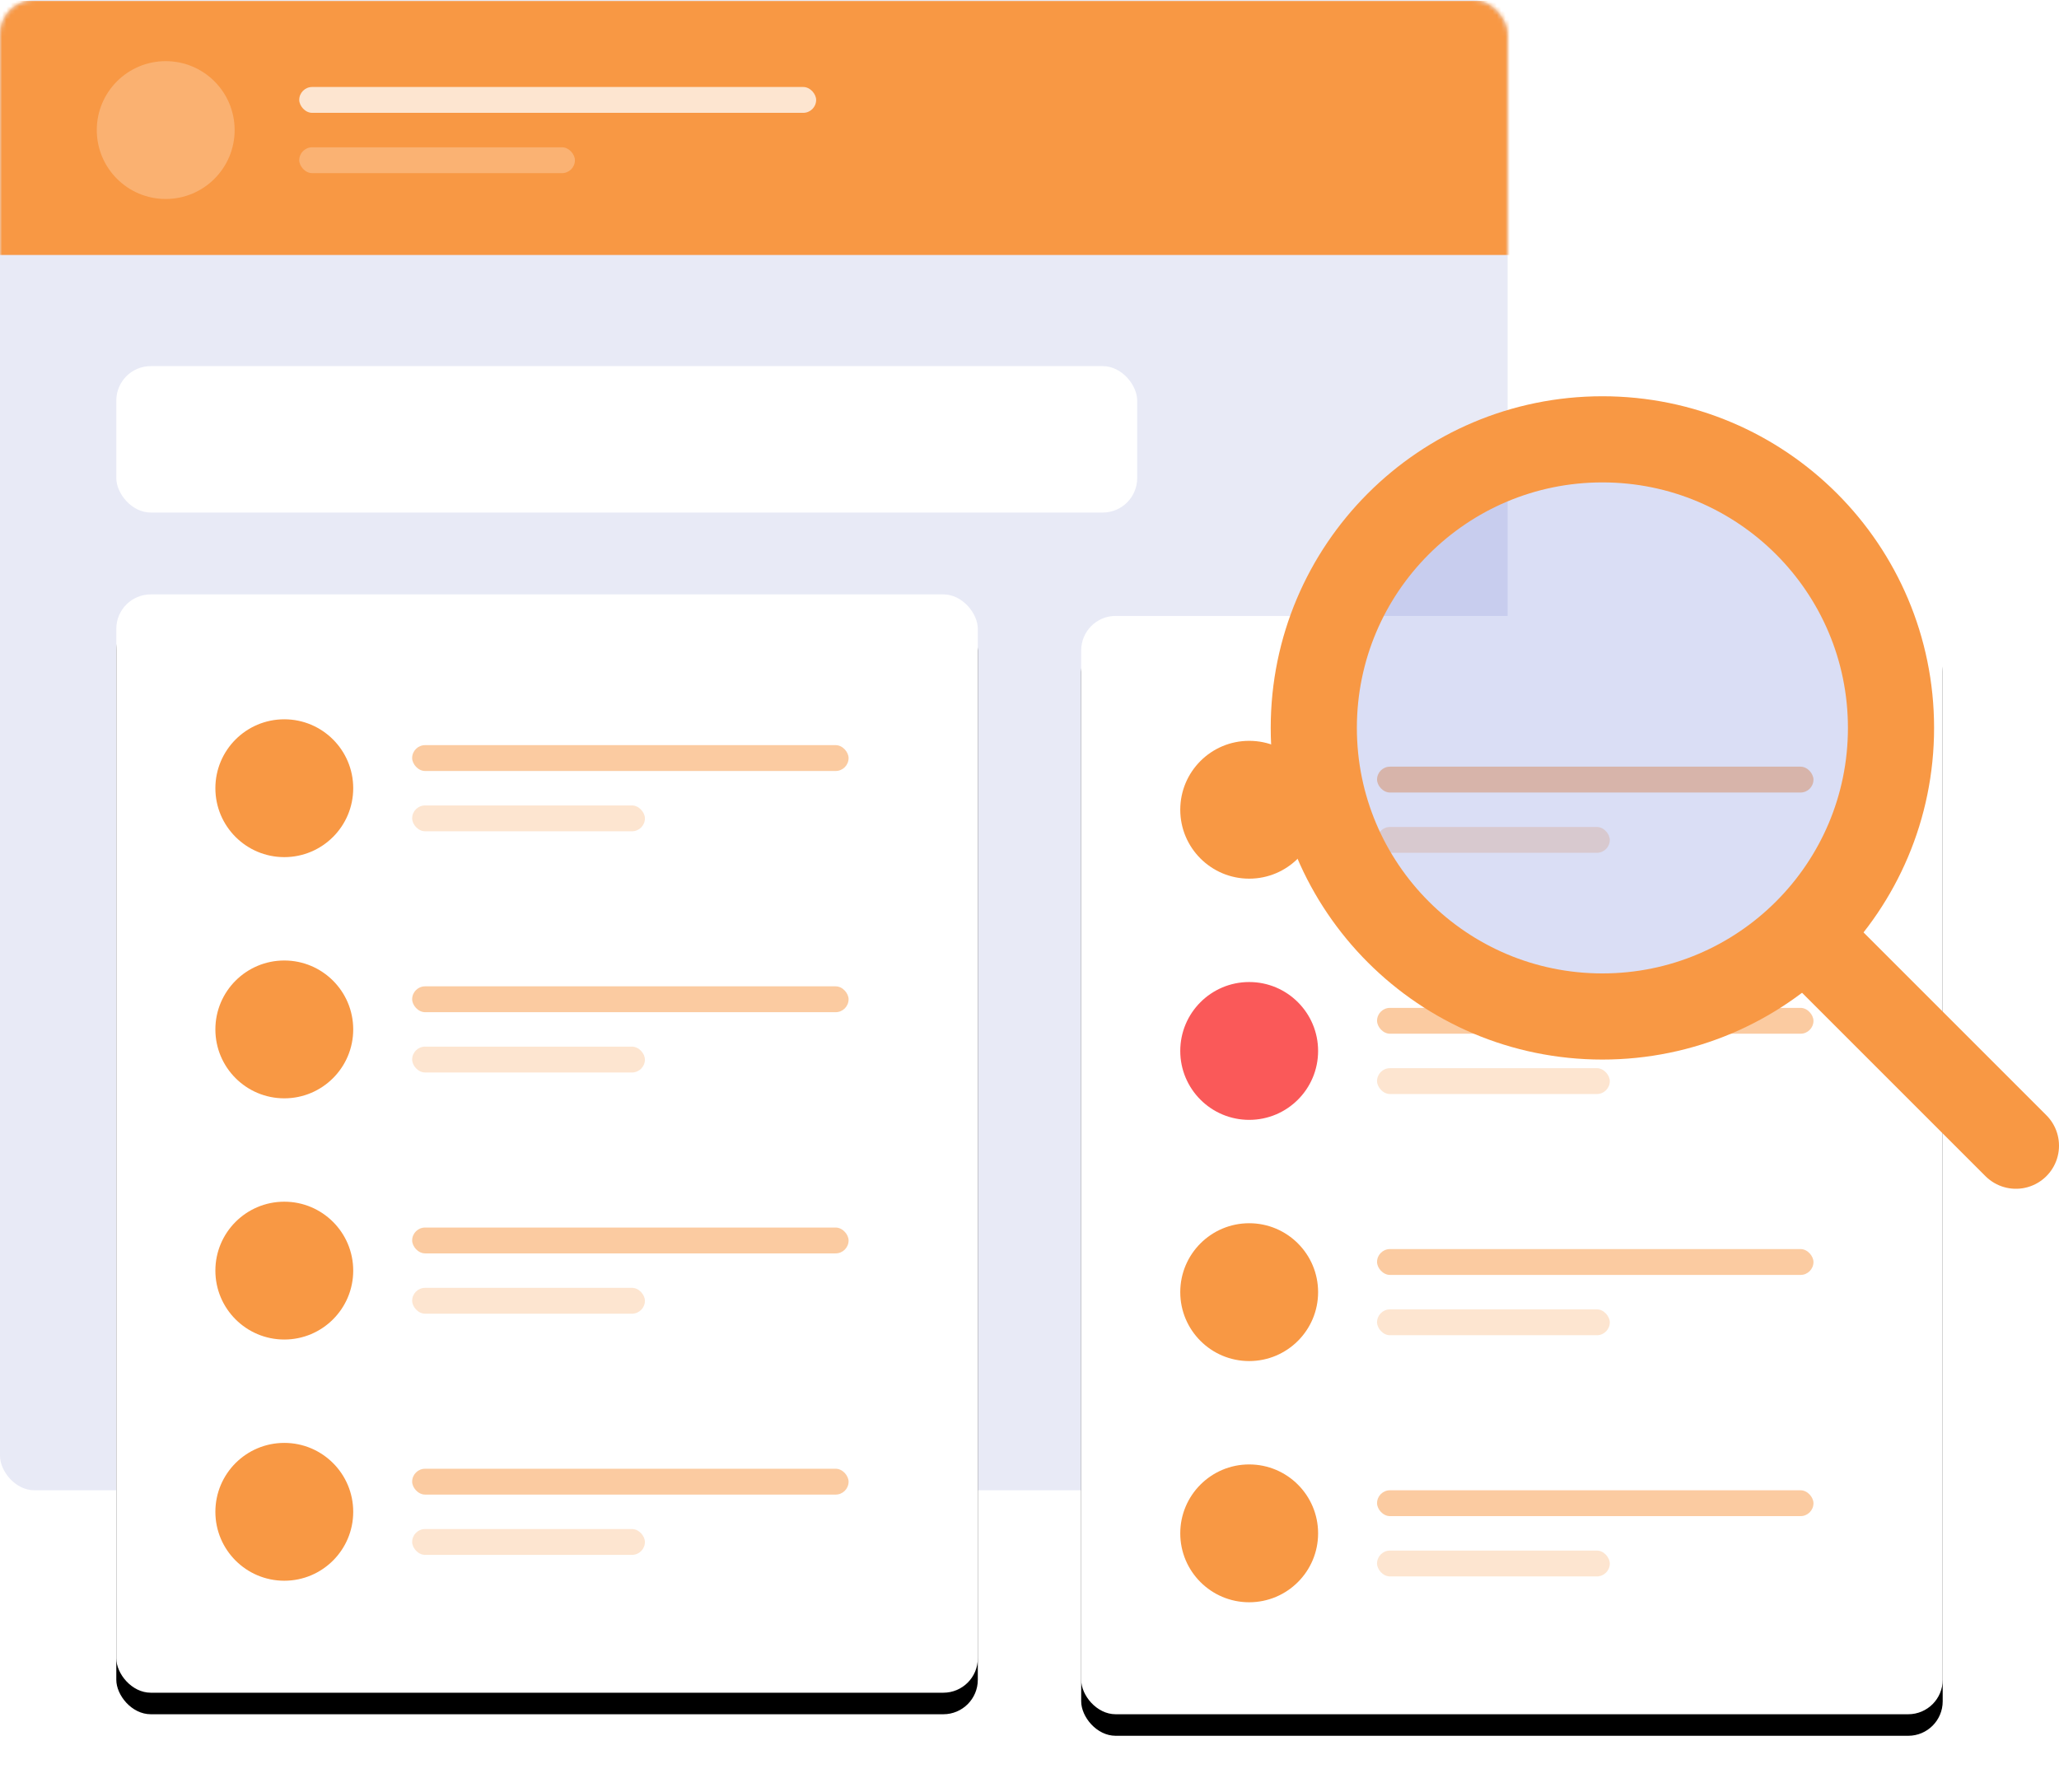 <svg xmlns="http://www.w3.org/2000/svg" xmlns:xlink="http://www.w3.org/1999/xlink" width="478" height="416"><defs><rect id="a" width="350" height="346" rx="8"/><rect id="d" width="200" height="255" rx="8"/><filter id="c" width="117.5%" height="113.7%" x="-8.8%" y="-4.9%" filterUnits="objectBoundingBox"><feOffset dy="5" in="SourceAlpha" result="shadowOffsetOuter1"/><feGaussianBlur in="shadowOffsetOuter1" result="shadowBlurOuter1" stdDeviation="5"/><feColorMatrix in="shadowBlurOuter1" values="0 0 0 0 0.285 0 0 0 0 0.364 0 0 0 0 0.811 0 0 0 0.083 0"/></filter><filter id="e" width="139.5%" height="131%" x="-19.8%" y="-13.5%" filterUnits="objectBoundingBox"><feOffset dy="5" in="SourceAlpha" result="shadowOffsetOuter1"/><feGaussianBlur in="shadowOffsetOuter1" result="shadowBlurOuter1" stdDeviation="5"/><feColorMatrix in="shadowBlurOuter1" result="shadowMatrixOuter1" values="0 0 0 0 0.285 0 0 0 0 0.364 0 0 0 0 0.811 0 0 0 0.083 0"/><feMerge><feMergeNode in="shadowMatrixOuter1"/><feMergeNode in="SourceGraphic"/></feMerge></filter><rect id="g" width="200" height="255" rx="8"/><filter id="f" width="117.5%" height="113.7%" x="-8.8%" y="-4.9%" filterUnits="objectBoundingBox"><feOffset dy="5" in="SourceAlpha" result="shadowOffsetOuter1"/><feGaussianBlur in="shadowOffsetOuter1" result="shadowBlurOuter1" stdDeviation="5"/><feColorMatrix in="shadowBlurOuter1" values="0 0 0 0 0.285 0 0 0 0 0.364 0 0 0 0 0.811 0 0 0 0.083 0"/></filter></defs><g fill="none" fill-rule="evenodd"><mask id="b" fill="#fff"><use xlink:href="#a"/></mask><use fill="#E8EAF6" fill-rule="nonzero" xlink:href="#a"/><g mask="url(#b)"><path fill="#f89844" d="M-3.53.197h547v59h-547z"/><g transform="translate(22.47 14.197)" fill="#FFF"><circle cx="16" cy="16" r="16" opacity=".245"/><g transform="translate(47 6)"><rect width="120" height="6" opacity=".75" rx="3"/><rect width="64" height="6" y="14" opacity=".25" rx="3"/></g></g></g><g transform="translate(27 138)"><use fill="#000" filter="url(#c)" xlink:href="#d"/><use fill="#FFF" xlink:href="#d"/><g transform="translate(23 29)"><rect width="101.317" height="6" x="45.683" y="6" fill="#f89844" opacity=".5" rx="3"/><circle cx="16" cy="16" r="16" fill="#f89844"/><rect width="54.036" height="6" x="45.683" y="20" fill="#f89844" opacity=".25" rx="3"/><g transform="translate(0 56)"><circle cx="16" cy="16" r="16" fill="#f89844"/><rect width="101.317" height="6" x="45.683" y="6" fill="#f89844" opacity=".5" rx="3"/><rect width="54.036" height="6" x="45.683" y="20" fill="#f89844" opacity=".25" rx="3"/></g><g transform="translate(0 112)"><circle cx="16" cy="16" r="16" fill="#f89844"/><rect width="101.317" height="6" x="45.683" y="6" fill="#f89844" opacity=".5" rx="3"/><rect width="54.036" height="6" x="45.683" y="20" fill="#f89844" opacity=".25" rx="3"/></g><g transform="translate(0 168)"><circle cx="16" cy="16" r="16" fill="#f89844"/><rect width="101.317" height="6" x="45.683" y="6" fill="#f89844" opacity=".5" rx="3"/><rect width="54.036" height="6" x="45.683" y="20" fill="#f89844" opacity=".25" rx="3"/></g></g></g><g filter="url(#e)" transform="translate(251 138)"><use fill="#000" filter="url(#f)" xlink:href="#g"/><use fill="#FFF" xlink:href="#g"/><g transform="translate(23 29)"><rect width="101.317" height="6" x="45.683" y="6" fill="#f89844" opacity=".5" rx="3"/><circle cx="16" cy="16" r="16" fill="#f89844"/><rect width="54.036" height="6" x="45.683" y="20" fill="#f89844" opacity=".25" rx="3"/><g transform="translate(0 56)"><circle cx="16" cy="16" r="16" fill="#FA5959"/><rect width="101.317" height="6" x="45.683" y="6" fill="#f89844" opacity=".5" rx="3"/><rect width="54.036" height="6" x="45.683" y="20" fill="#f89844" opacity=".25" rx="3"/></g><g transform="translate(0 112)"><circle cx="16" cy="16" r="16" fill="#f89844"/><rect width="101.317" height="6" x="45.683" y="6" fill="#f89844" opacity=".5" rx="3"/><rect width="54.036" height="6" x="45.683" y="20" fill="#f89844" opacity=".25" rx="3"/></g><g transform="translate(0 168)"><circle cx="16" cy="16" r="16" fill="#f89844"/><rect width="101.317" height="6" x="45.683" y="6" fill="#f89844" opacity=".5" rx="3"/><rect width="54.036" height="6" x="45.683" y="20" fill="#f89844" opacity=".25" rx="3"/></g></g></g><rect width="237" height="34" x="27" y="85" fill="#FFF" rx="8"/><g stroke="#f89844" stroke-width="20" transform="translate(305 102)"><circle cx="67" cy="67" r="67" fill="#495DCF" fill-opacity=".2"/><path stroke-linecap="round" stroke-linejoin="round" d="M114 115l49 49"/></g></g></svg>